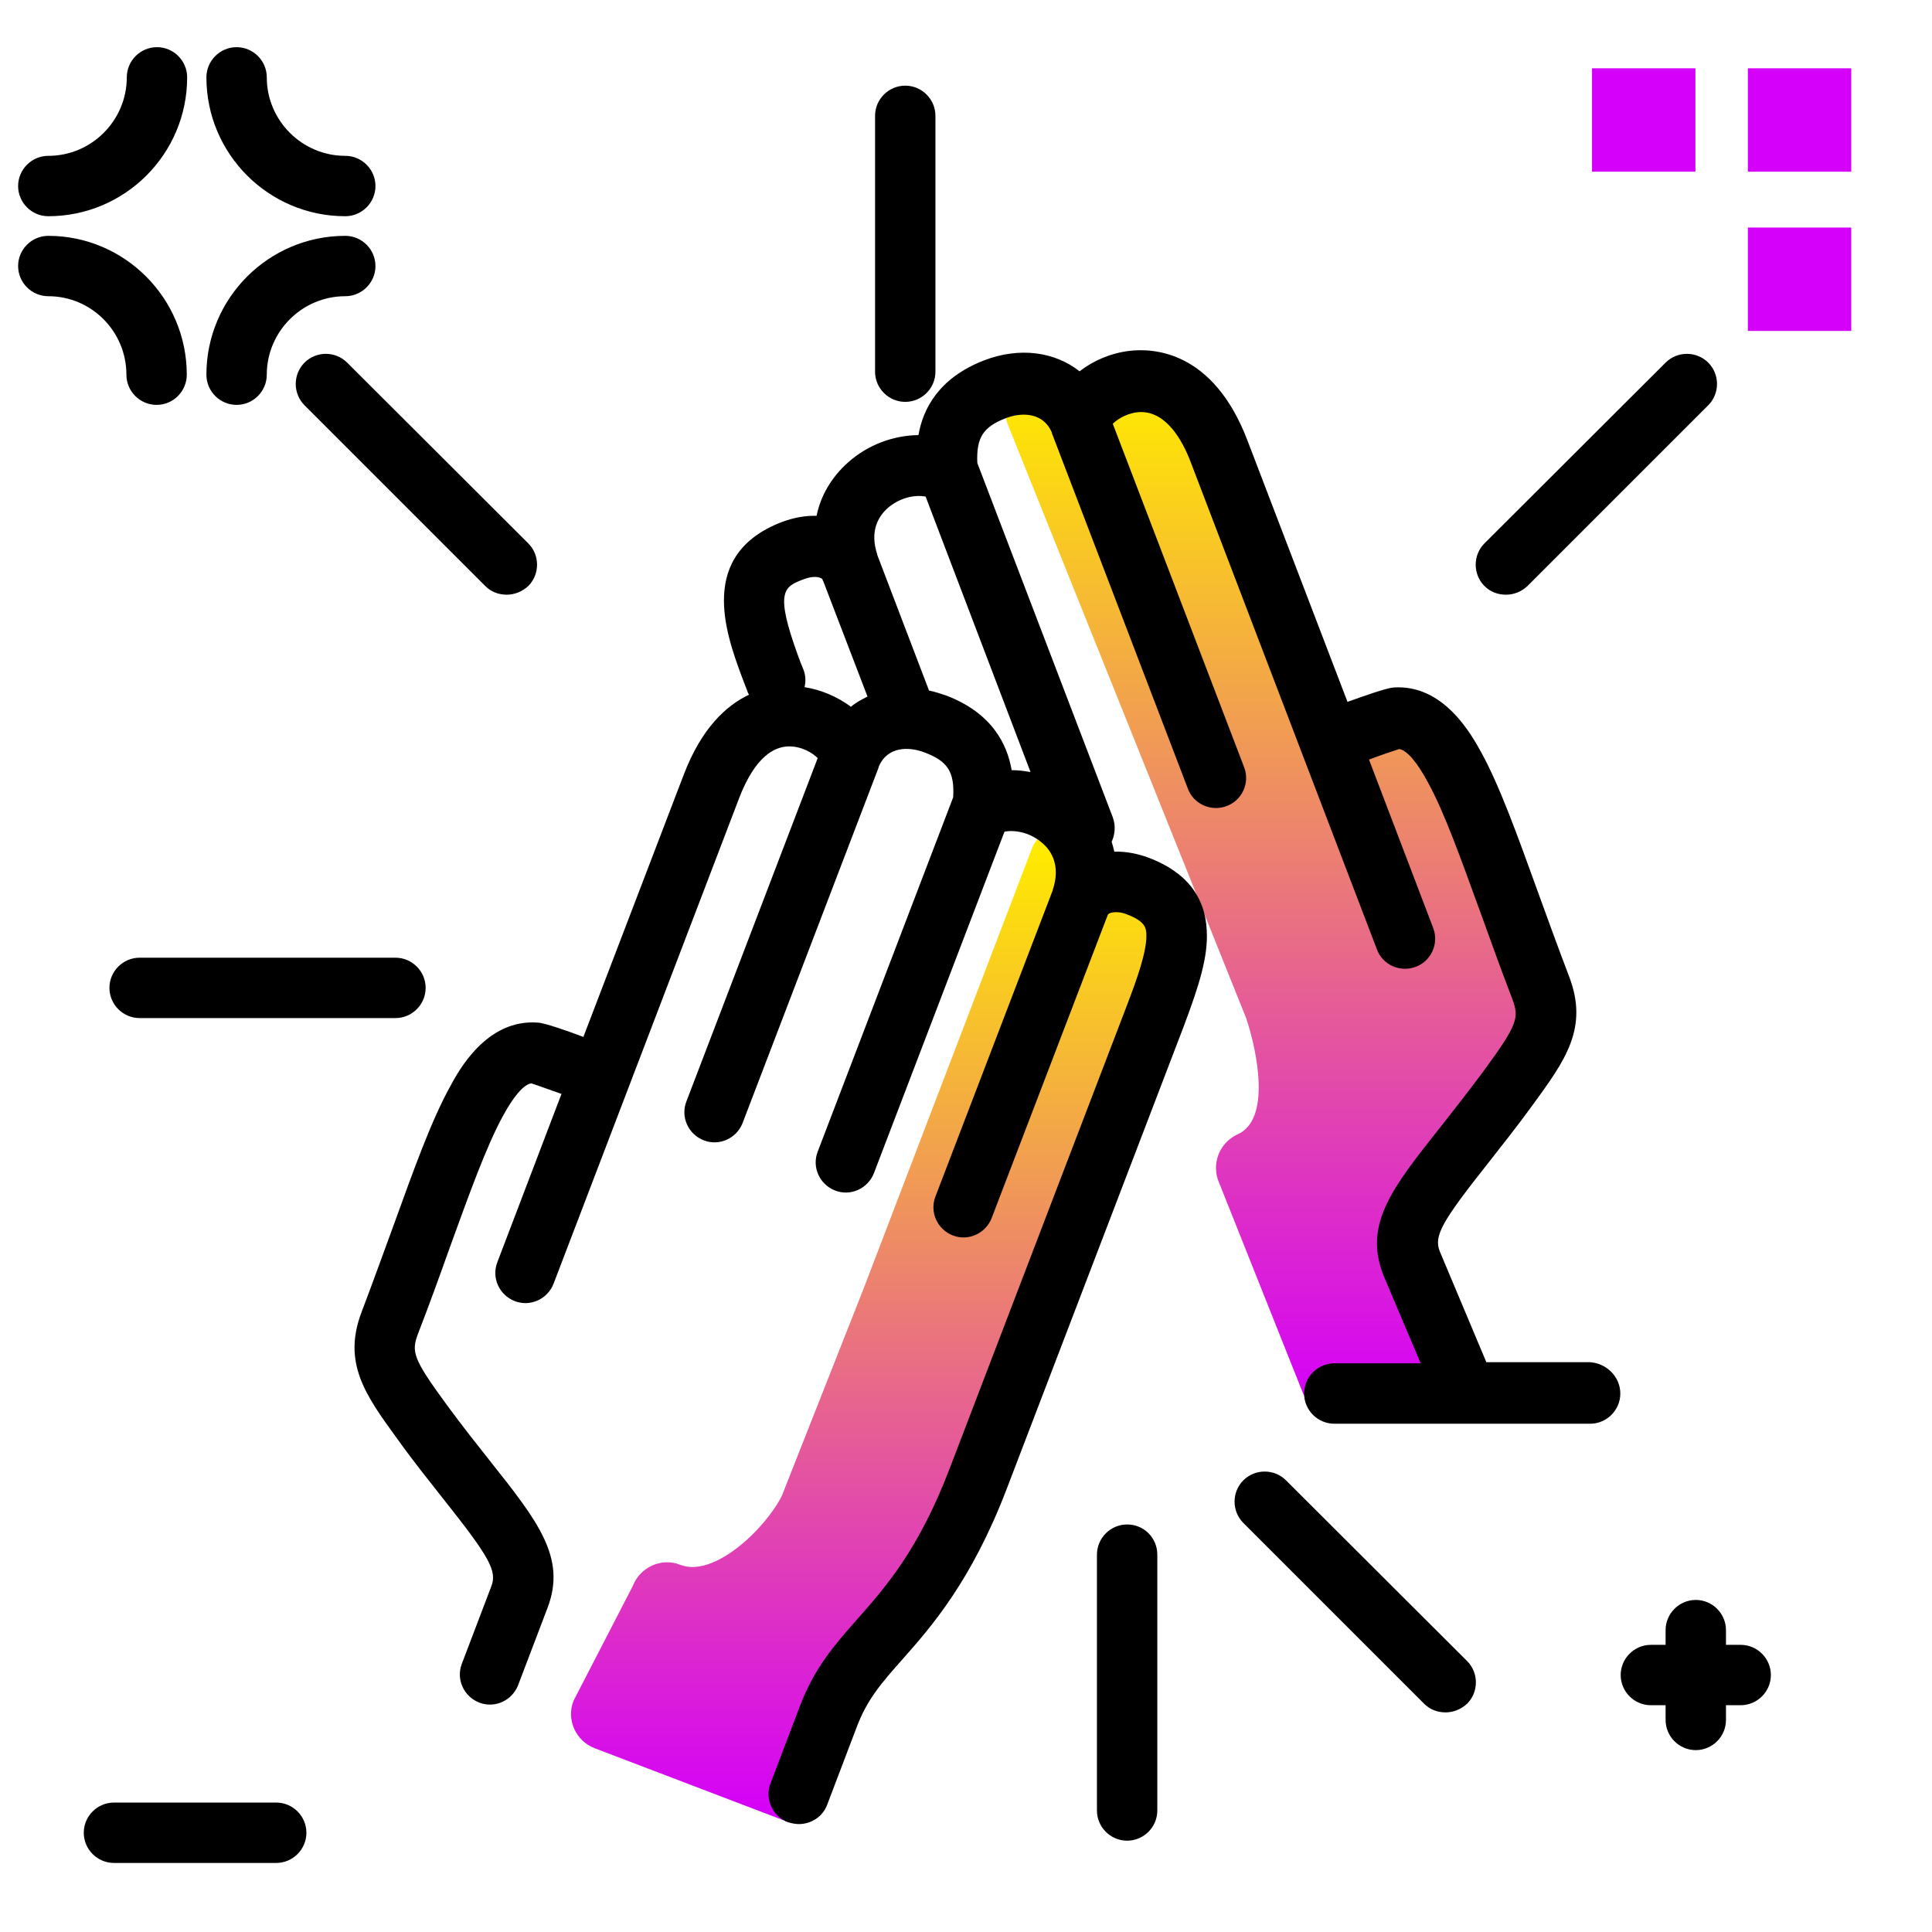 <svg version="1.1" id="Layer_1" xmlns="http://www.w3.org/2000/svg" xmlns:xlink="http://www.w3.org/1999/xlink" x="0px" y="0px" viewBox="0 0 512 512" enable-background="new 0 0 512 512" xml:space="preserve">
<g>
	<linearGradient id="SVGID_1_" gradientUnits="userSpaceOnUse" x1="338.14" y1="372.582" x2="338.14" y2="103.826" class="gradient-element">
		<stop offset="0" class="primary-color-gradient" style="stop-color: #d500f9"></stop>
		<stop offset="1" class="secondary-color-gradient" style="stop-color: #ffea00"></stop>
	</linearGradient>
	<path fill="url(#SVGID_1_)" d="M329.8,139.5l25.2,56.4l23-5.4c10,22.3,30.9,67.5,31.6,79.1c0.6,8.7-41.1,55.4-37.3,64l10.5,30
		L360,373.8c-4.9,2.2-12.5,0.3-14.7-4.6l-22.2-55.7c-2.2-4.9,0-10.7,4.9-12.9h0c8.8-3.9,5.3-21.7,2.2-30.9l-63-156.9
		c-2.6-5.9,3.4-11.9,9.2-9.2c4,1.8,7.6,5.3,10,10.7c-2.5-5.5,1.3-11.5,7.4-14.2c5.1-2.3,9.1-2.5,12.6-0.9
		C306.5,99.2,312,95.4,329.8,139.5z"></path>
	<linearGradient id="SVGID_2_" gradientUnits="userSpaceOnUse" x1="231.264" y1="480.749" x2="231.264" y2="225.601">
		<stop offset="0" class="primary-color-gradient" style="stop-color: #d500f9"></stop>
		<stop offset="1" class="secondary-color-gradient" style="stop-color: #ffea00"></stop>
	</linearGradient>
	<path fill="url(#SVGID_2_)" d="M299,287.8l-39.8,104c-8.7,22.9-18.3,33.8-26.1,42.5c-5.8,6.5-10.3,11.7-13.7,20.5l-10.7,28
		l-51.1-19.5c-5-1.9-7.6-7.6-5.6-12.6l15.7-30.4c1.9-5,7.6-7.6,12.6-5.6h0c9,3.5,22.6-9.7,26.9-18.3l21.7-55l44.6-116.6
		c2.3-6,10.8-6,13.1,0c1.5,4.1,1.6,9.1-0.5,14.7c2.2-5.7,9-7.2,15.3-4.8c5.2,2,8.2,4.7,9.5,8.2L299,287.8z"></path>
</g>
<path d="M104.8,269.8H37c-4.4,0-8-3.6-8-8s3.6-8,8-8h67.8c4.4,0,8,3.6,8,8S109.2,269.8,104.8,269.8z M128.6,155.3
	c1.6,1.6,3.6,2.3,5.7,2.3c2,0,4.1-0.8,5.7-2.3c3.1-3.1,3.1-8.2,0-11.3L92,96.1c-3.1-3.1-8.2-3.1-11.3,0c-3.1,3.1-3.1,8.2,0,11.3
	L128.6,155.3z M452.7,96.1c-3.1-3.1-8.2-3.1-11.3,0L393.4,144c-3.1,3.1-3.1,8.2,0,11.3c1.6,1.6,3.6,2.3,5.7,2.3s4.1-0.8,5.7-2.3
	l47.9-47.9C455.8,104.3,455.8,99.2,452.7,96.1z M239.9,106.5c4.4,0,8-3.6,8-8V30.7c0-4.4-3.6-8-8-8s-8,3.6-8,8v67.8
	C231.9,102.9,235.5,106.5,239.9,106.5z M429.4,369.3c0,4.4-3.6,8-8,8h-67.8c-4.4,0-8-3.6-8-8s3.6-8,8-8h22.9l-9.9-23.4
	c0-0.1-0.1-0.2-0.1-0.3c-5.1-13.3,2.6-23,15.3-39c3.4-4.3,7.3-9.3,11.4-14.8c9.1-12.4,9.4-14.1,7.6-19c-3.1-8.1-5.8-15.6-8.4-22.8
	c-5.2-14.3-9.6-26.7-14-34.7c-2.9-5.4-5.6-8.5-7.6-8.8c-1.6,0.5-5.1,1.7-8,2.8l17,44.6c1.6,4.1-0.5,8.8-4.6,10.3
	c-4.1,1.6-8.8-0.5-10.3-4.6l-49.3-129c-2.3-6.1-6.5-13.3-13.1-13.4c-3.3,0-6.2,1.7-7.6,3.1l34.8,91c1.6,4.1-0.5,8.8-4.6,10.3
	c-4.1,1.6-8.8-0.5-10.3-4.6l-36-94.1c0-0.1-0.1-0.3-0.1-0.4c-2.3-5.2-7.9-5.3-12.1-3.7c-6,2.3-7.9,5.1-7.6,11.9l35.9,93.9
	c0.8,2.2,0.6,4.5-0.3,6.5c0.3,0.9,0.5,1.7,0.7,2.6c3-0.1,6.1,0.5,9.1,1.6c9.8,3.7,15,10.2,15.4,19.3c0.4,6.9-2,14.5-6.1,25.4
	l-47,122.8c-9.3,24.2-19.8,36.2-27.5,44.9c-5.5,6.2-9.4,10.6-12.2,18.1l-7.8,20.5c-1.2,3.2-4.3,5.1-7.5,5.1c-0.9,0-1.9-0.2-2.9-0.5
	c-4.1-1.6-6.2-6.2-4.6-10.3l7.8-20.5c3.9-10.2,9.1-16.1,15.1-22.9c7.7-8.7,16.4-18.6,24.6-40.1l47-122.8c2.6-6.8,5.3-14.3,5.1-18.8
	c-0.1-1.5-0.2-3.3-5.2-5.2c-2-0.8-3.7-0.6-4.5-0.3c-0.4,0.2-0.4,0.3-0.5,0.4c0,0,0,0,0,0c0,0,0,0,0,0c-0.1,0.2-0.1,0.4-0.2,0.5
	l-30.6,79.9c-1.6,4.1-6.2,6.2-10.3,4.6c-4.1-1.6-6.2-6.2-4.6-10.3l31.1-81.2c0,0,0,0,0-0.1c2.1-6.3-0.3-10.3-2.8-12.4
	c-2.8-2.5-6.8-3.6-10-3l-34.6,90.5c-1.6,4.1-6.2,6.2-10.3,4.6c-4.1-1.6-6.2-6.2-4.6-10.3l35.9-93.9c0.4-6.8-1.5-9.6-7.6-11.9
	c-4.2-1.6-9.8-1.6-12.1,3.7c0,0.1-0.1,0.3-0.1,0.4l-36,94.1c-1.6,4.1-6.2,6.2-10.3,4.6c-4.1-1.6-6.2-6.2-4.6-10.3l34.8-91
	c-1.4-1.4-4.2-3.1-7.6-3.1c-6.6,0.1-10.7,7.3-13.1,13.4l-49.3,129c-1.6,4.1-6.2,6.2-10.3,4.6s-6.2-6.2-4.6-10.3l17-44.6
	c-2.9-1-6.4-2.3-8-2.8c-2,0.3-4.7,3.4-7.6,8.8c-4.4,8.1-8.8,20.4-14,34.7c-2.6,7.3-5.3,14.8-8.4,22.8c-1.8,4.8-1.5,6.5,7.6,18.9
	c4.1,5.6,8,10.5,11.4,14.8c12.7,16,20.4,25.7,15.3,39l-7.8,20.5c-1.6,4.1-6.2,6.2-10.3,4.6c-4.1-1.6-6.2-6.2-4.6-10.3l7.8-20.5
	c1.6-4.1-0.5-7.8-12.9-23.4c-3.5-4.5-7.6-9.5-11.8-15.4c-8.6-11.8-14.9-20.4-9.6-34.1c3-7.9,5.7-15.4,8.3-22.5
	c5.4-14.9,10-27.8,15-36.9c2.4-4.5,9.8-18.1,23.3-17.1c1.9,0.1,7.9,2.2,12.1,3.8l26.6-69.5c4.7-12.3,11.2-18.3,17.3-21.2
	c-0.2-0.3-0.4-0.7-0.5-1.1c-0.5-1.3-1-2.6-1.5-3.9c-4.1-11.2-11.8-32.2,10.8-40.8c3-1.1,6.1-1.7,9.1-1.6c1.1-5.4,4-10.3,8.4-14.2
	c5.3-4.7,12-7.1,18.6-7.2c1.2-6.9,5.3-15.1,17.4-19.8c9.4-3.6,18.7-2.3,25.3,2.9c3.6-2.8,8.2-4.8,13.1-5.4
	c6.4-0.8,22.2-0.1,31.3,23.5l26.6,69.5c4.2-1.5,10.1-3.6,12.1-3.8c13.4-1,20.8,12.6,23.3,17.1c5,9.1,9.6,22,15,36.9
	c2.6,7.2,5.3,14.6,8.3,22.5c5.3,13.7-1,22.3-9.6,34.1c-4.2,5.8-8.3,10.9-11.8,15.4c-12.3,15.5-14.4,19.3-12.9,23.3l12.4,29.5h27.5
	C425.8,361.3,429.4,364.9,429.4,369.3z M225.5,187.3c1.3-1.1,2.8-1.9,4.4-2.7l-11.7-30.5c-0.1-0.2-0.2-0.3-0.2-0.5c0,0,0,0,0,0
	c0,0,0,0,0,0c0,0,0,0,0,0c-0.1-0.1-0.1-0.3-0.5-0.4c-0.8-0.4-2.4-0.5-4.5,0.3c-5.2,2-7.8,3-1.5,20.3c0.4,1.2,0.9,2.4,1.4,3.6
	c0.6,1.5,0.7,3.2,0.3,4.7C217.7,182.8,222,184.7,225.5,187.3z M245.3,131.6c-3.2-0.6-7.1,0.5-10,3c-2.5,2.2-4.9,6.1-2.8,12.4
	c0,0,0,0,0,0.1l13.7,35.9c1.5,0.3,3,0.8,4.5,1.3c12.1,4.6,16.2,12.8,17.4,19.8c1.7,0,3.3,0.2,5,0.5L245.3,131.6z M340.8,392.3
	c-3.1-3.1-8.2-3.1-11.3,0c-3.1,3.1-3.1,8.2,0,11.3l47.9,47.9c1.6,1.6,3.6,2.3,5.7,2.3c2,0,4.1-0.8,5.7-2.3c3.1-3.1,3.1-8.2,0-11.3
	L340.8,392.3z M298.7,404c-4.4,0-8,3.6-8,8v67.8c0,4.4,3.6,8,8,8s8-3.6,8-8V412C306.7,407.6,303.2,404,298.7,404z"></path>
<path fill="#d500f9" class="primary-color" d="M421.9,18.1h27.4v27.4h-27.4V18.1z M490.6,45.5V18.1h-27.4v27.4H490.6z M490.6,87.7V60.3h-27.4v27.4H490.6z"></path>
<path d="M81.2,485.7c0,4.4-3.6,8-8,8h-43c-4.4,0-8-3.6-8-8s3.6-8,8-8h43C77.6,477.7,81.2,481.3,81.2,485.7z M461.3,435.9h-3.9V432
	c0-4.4-3.6-8-8-8s-8,3.6-8,8v3.9h-3.9c-4.4,0-8,3.6-8,8s3.6,8,8,8h3.9v3.9c0,4.4,3.6,8,8,8s8-3.6,8-8v-3.9h3.9c4.4,0,8-3.6,8-8
	S465.7,435.9,461.3,435.9z M12.8,57.3c20.3,0,36.8-16.5,36.8-36.8c0-4.4-3.6-8-8-8s-8,3.6-8,8c0,11.4-9.3,20.8-20.8,20.8
	c-4.4,0-8,3.6-8,8S8.4,57.3,12.8,57.3z M91.5,41.3c-11.4,0-20.8-9.3-20.8-20.8c0-4.4-3.6-8-8-8s-8,3.6-8,8
	c0,20.3,16.5,36.8,36.8,36.8c4.4,0,8-3.6,8-8S95.9,41.3,91.5,41.3z M91.5,62.5c-20.3,0-36.8,16.5-36.8,36.8c0,4.4,3.6,8,8,8
	s8-3.6,8-8c0-11.4,9.3-20.8,20.8-20.8c4.4,0,8-3.6,8-8S95.9,62.5,91.5,62.5z M33.5,99.3c0,4.4,3.6,8,8,8s8-3.6,8-8
	C49.5,79,33,62.5,12.8,62.5c-4.4,0-8,3.6-8,8s3.6,8,8,8C24.2,78.5,33.5,87.8,33.5,99.3z"></path>
</svg>